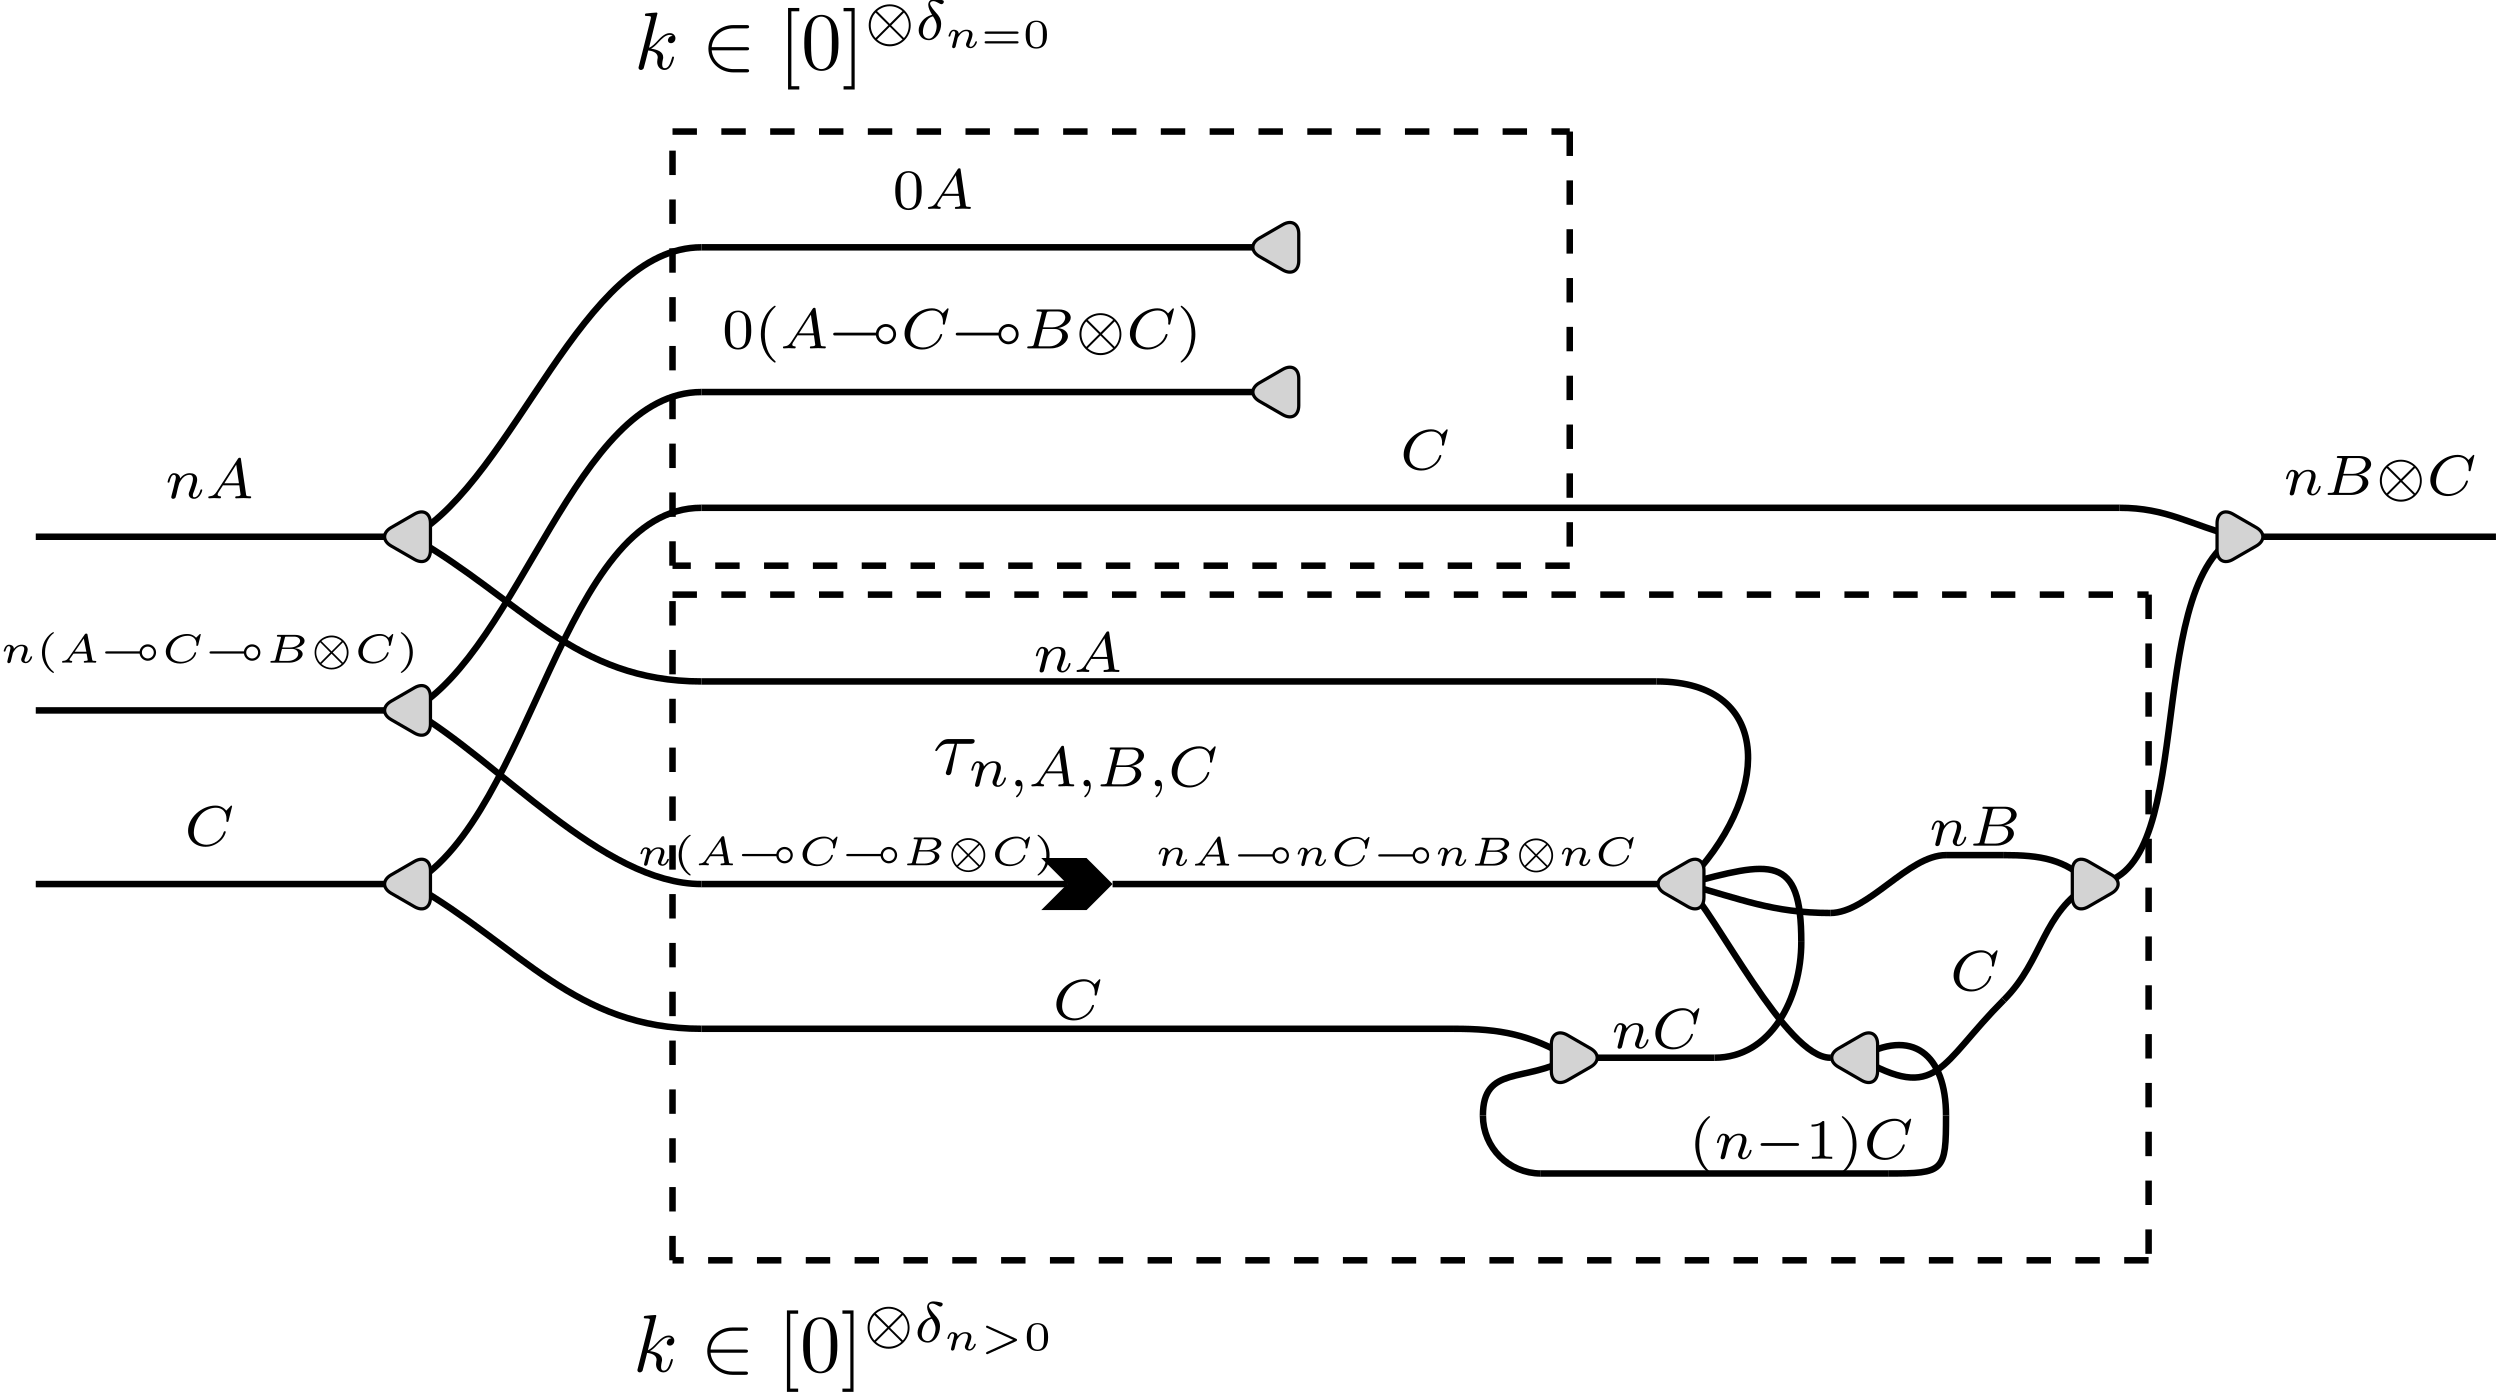 <?xml version="1.0" encoding="UTF-8"?>
<svg xmlns="http://www.w3.org/2000/svg" xmlns:xlink="http://www.w3.org/1999/xlink" width="306.062" height="170.398" viewBox="0 0 306.062 170.398">
<defs>
<g>
<g id="glyph-0-0">
</g>
<g id="glyph-0-1">
<path d="M 0.844 -0.438 C 0.828 -0.344 0.781 -0.172 0.781 -0.156 C 0.781 0 0.906 0.062 1.016 0.062 C 1.141 0.062 1.25 -0.016 1.297 -0.078 C 1.328 -0.141 1.375 -0.375 1.422 -0.516 C 1.453 -0.641 1.531 -0.969 1.562 -1.141 C 1.609 -1.297 1.656 -1.453 1.688 -1.609 C 1.766 -1.891 1.781 -1.953 1.984 -2.234 C 2.172 -2.516 2.5 -2.875 3.031 -2.875 C 3.422 -2.875 3.438 -2.516 3.438 -2.391 C 3.438 -1.969 3.141 -1.203 3.031 -0.906 C 2.953 -0.703 2.922 -0.641 2.922 -0.531 C 2.922 -0.156 3.219 0.062 3.578 0.062 C 4.281 0.062 4.578 -0.891 4.578 -1 C 4.578 -1.094 4.5 -1.094 4.469 -1.094 C 4.375 -1.094 4.375 -1.047 4.344 -0.969 C 4.188 -0.406 3.875 -0.125 3.609 -0.125 C 3.453 -0.125 3.422 -0.219 3.422 -0.375 C 3.422 -0.531 3.469 -0.625 3.594 -0.938 C 3.672 -1.156 3.953 -1.891 3.953 -2.281 C 3.953 -2.953 3.422 -3.078 3.047 -3.078 C 2.469 -3.078 2.078 -2.719 1.875 -2.438 C 1.828 -2.922 1.422 -3.078 1.125 -3.078 C 0.828 -3.078 0.672 -2.859 0.578 -2.703 C 0.422 -2.438 0.328 -2.047 0.328 -2 C 0.328 -1.922 0.422 -1.922 0.453 -1.922 C 0.547 -1.922 0.547 -1.938 0.594 -2.125 C 0.703 -2.531 0.844 -2.875 1.109 -2.875 C 1.297 -2.875 1.344 -2.719 1.344 -2.531 C 1.344 -2.406 1.281 -2.141 1.219 -1.953 C 1.172 -1.766 1.109 -1.484 1.078 -1.328 Z M 0.844 -0.438 "/>
</g>
<g id="glyph-0-2">
<path d="M 5.875 -4.812 C 5.875 -4.844 5.859 -4.906 5.781 -4.906 C 5.734 -4.906 5.719 -4.891 5.656 -4.812 L 5.156 -4.281 C 5.094 -4.359 4.703 -4.906 3.844 -4.906 C 2.141 -4.906 0.484 -3.406 0.484 -1.828 C 0.484 -0.688 1.375 0.141 2.625 0.141 C 3 0.141 3.672 0.062 4.391 -0.547 C 4.938 -1.016 5.094 -1.609 5.094 -1.672 C 5.094 -1.766 5.016 -1.766 4.969 -1.766 C 4.891 -1.766 4.875 -1.734 4.844 -1.656 C 4.562 -0.703 3.594 -0.109 2.75 -0.109 C 2 -0.109 1.188 -0.516 1.188 -1.609 C 1.188 -1.812 1.234 -2.906 2.031 -3.797 C 2.516 -4.328 3.25 -4.641 3.906 -4.641 C 4.719 -4.641 5.188 -4.062 5.188 -3.281 C 5.188 -3.094 5.172 -3.031 5.172 -3 C 5.172 -2.906 5.266 -2.906 5.297 -2.906 C 5.406 -2.906 5.406 -2.922 5.438 -3.062 Z M 5.875 -4.812 "/>
</g>
<g id="glyph-0-3">
<path d="M 1.438 -0.844 C 1.188 -0.453 0.969 -0.281 0.562 -0.25 C 0.484 -0.25 0.391 -0.25 0.391 -0.109 C 0.391 -0.031 0.453 0 0.5 0 C 0.672 0 0.906 -0.031 1.094 -0.031 C 1.312 -0.031 1.609 0 1.812 0 C 1.844 0 1.953 0 1.953 -0.156 C 1.953 -0.25 1.859 -0.25 1.828 -0.25 C 1.781 -0.266 1.531 -0.266 1.531 -0.453 C 1.531 -0.547 1.594 -0.656 1.625 -0.719 L 2.188 -1.594 L 4.188 -1.594 L 4.344 -0.438 C 4.328 -0.359 4.281 -0.25 3.875 -0.25 C 3.781 -0.25 3.688 -0.25 3.688 -0.094 C 3.688 -0.062 3.703 0 3.797 0 C 4 0 4.5 -0.031 4.703 -0.031 C 4.828 -0.031 4.984 -0.016 5.109 -0.016 C 5.234 -0.016 5.375 0 5.5 0 C 5.594 0 5.641 -0.062 5.641 -0.141 C 5.641 -0.25 5.562 -0.25 5.453 -0.25 C 5.047 -0.25 5.031 -0.312 5.016 -0.469 L 4.391 -4.781 C 4.375 -4.922 4.359 -4.969 4.234 -4.969 C 4.094 -4.969 4.062 -4.906 4 -4.812 Z M 2.359 -1.844 L 3.812 -4.125 L 4.141 -1.844 Z M 2.359 -1.844 "/>
</g>
<g id="glyph-0-4">
<path d="M 1.328 -0.547 C 1.266 -0.312 1.25 -0.25 0.703 -0.25 C 0.594 -0.25 0.5 -0.25 0.5 -0.109 C 0.5 0 0.578 0 0.703 0 L 3.406 0 C 4.578 0 5.484 -0.797 5.484 -1.484 C 5.484 -1.984 5.031 -2.406 4.281 -2.484 C 5.125 -2.641 5.828 -3.172 5.828 -3.766 C 5.828 -4.297 5.297 -4.766 4.391 -4.766 L 1.859 -4.766 C 1.719 -4.766 1.625 -4.766 1.625 -4.609 C 1.625 -4.516 1.719 -4.516 1.859 -4.516 C 1.859 -4.516 2 -4.516 2.125 -4.5 C 2.266 -4.484 2.281 -4.469 2.281 -4.391 C 2.281 -4.391 2.281 -4.344 2.25 -4.25 Z M 2.438 -2.578 L 2.859 -4.266 C 2.922 -4.484 2.922 -4.516 3.219 -4.516 L 4.281 -4.516 C 4.984 -4.516 5.156 -4.047 5.156 -3.781 C 5.156 -3.219 4.516 -2.578 3.578 -2.578 Z M 2.109 -0.25 C 1.891 -0.25 1.875 -0.266 1.875 -0.328 C 1.875 -0.328 1.875 -0.359 1.906 -0.469 L 2.391 -2.375 L 3.875 -2.375 C 4.516 -2.375 4.781 -1.938 4.781 -1.547 C 4.781 -0.844 4.062 -0.25 3.219 -0.25 Z M 2.109 -0.25 "/>
</g>
<g id="glyph-0-5">
<path d="M 1.469 -0.109 C 1.469 0.266 1.406 0.719 0.922 1.156 C 0.906 1.188 0.875 1.219 0.875 1.25 C 0.875 1.297 0.938 1.344 0.969 1.344 C 1.078 1.344 1.672 0.781 1.672 -0.047 C 1.672 -0.469 1.5 -0.797 1.172 -0.797 C 0.953 -0.797 0.781 -0.625 0.781 -0.406 C 0.781 -0.188 0.938 0 1.188 0 C 1.359 0 1.469 -0.109 1.469 -0.109 Z M 1.469 -0.109 "/>
</g>
<g id="glyph-0-6">
<path d="M 2.062 -3.031 C 1.016 -2.766 0.422 -1.875 0.422 -1.141 C 0.422 -0.391 0.984 0.078 1.672 0.078 C 2.516 0.078 3.172 -0.906 3.172 -1.922 C 3.172 -2.594 2.812 -3 2.594 -3.234 C 2.344 -3.531 1.812 -4.094 1.812 -4.422 C 1.812 -4.516 1.922 -4.703 2.203 -4.703 C 2.438 -4.703 2.641 -4.594 2.781 -4.516 C 2.844 -4.484 3.094 -4.328 3.203 -4.328 C 3.375 -4.328 3.5 -4.484 3.5 -4.625 C 3.5 -4.797 3.406 -4.812 3.031 -4.891 C 2.953 -4.906 2.625 -4.969 2.406 -4.969 C 1.875 -4.969 1.594 -4.672 1.594 -4.25 C 1.594 -3.875 1.812 -3.453 2.062 -3.031 Z M 2.172 -2.844 C 2.375 -2.531 2.625 -2.125 2.625 -1.625 C 2.625 -1.047 2.281 -0.109 1.688 -0.109 C 1.312 -0.109 0.938 -0.359 0.938 -0.938 C 0.938 -1.406 1.203 -2.609 2.172 -2.844 Z M 2.172 -2.844 "/>
</g>
<g id="glyph-1-0">
</g>
<g id="glyph-1-1">
<path d="M 2.469 -5.219 C 1.156 -4.297 0.797 -2.812 0.797 -1.75 C 0.797 -0.766 1.094 0.766 2.469 1.734 C 2.531 1.734 2.609 1.734 2.609 1.656 C 2.609 1.609 2.594 1.594 2.547 1.547 C 1.609 0.703 1.281 -0.469 1.281 -1.734 C 1.281 -3.625 2 -4.547 2.562 -5.062 C 2.594 -5.094 2.609 -5.109 2.609 -5.141 C 2.609 -5.219 2.531 -5.219 2.469 -5.219 Z M 2.469 -5.219 "/>
</g>
<g id="glyph-1-2">
<path d="M 2.328 -4.438 C 2.328 -4.625 2.328 -4.625 2.125 -4.625 C 1.672 -4.188 1.047 -4.188 0.766 -4.188 L 0.766 -3.938 C 0.922 -3.938 1.391 -3.938 1.766 -4.125 L 1.766 -0.578 C 1.766 -0.344 1.766 -0.25 1.078 -0.25 L 0.812 -0.25 L 0.812 0 C 0.938 0 1.797 -0.031 2.047 -0.031 C 2.266 -0.031 3.141 0 3.297 0 L 3.297 -0.25 L 3.031 -0.25 C 2.328 -0.25 2.328 -0.344 2.328 -0.578 Z M 2.328 -4.438 "/>
</g>
<g id="glyph-1-3">
<path d="M 0.625 -5.219 C 0.578 -5.219 0.5 -5.219 0.5 -5.141 C 0.5 -5.109 0.516 -5.094 0.562 -5.031 C 1.156 -4.484 1.828 -3.547 1.828 -1.75 C 1.828 -0.297 1.375 0.812 0.625 1.484 C 0.5 1.609 0.5 1.609 0.5 1.656 C 0.5 1.688 0.516 1.734 0.578 1.734 C 0.672 1.734 1.328 1.281 1.797 0.406 C 2.094 -0.172 2.297 -0.922 2.297 -1.734 C 2.297 -2.719 2 -4.25 0.625 -5.219 Z M 0.625 -5.219 "/>
</g>
<g id="glyph-1-4">
<path d="M 3.594 -2.219 C 3.594 -2.984 3.5 -3.547 3.188 -4.031 C 2.969 -4.344 2.531 -4.625 1.984 -4.625 C 0.359 -4.625 0.359 -2.719 0.359 -2.219 C 0.359 -1.719 0.359 0.141 1.984 0.141 C 3.594 0.141 3.594 -1.719 3.594 -2.219 Z M 1.984 -0.062 C 1.656 -0.062 1.234 -0.25 1.094 -0.812 C 1 -1.219 1 -1.797 1 -2.312 C 1 -2.828 1 -3.359 1.094 -3.734 C 1.25 -4.281 1.688 -4.438 1.984 -4.438 C 2.359 -4.438 2.719 -4.203 2.844 -3.797 C 2.953 -3.422 2.969 -2.922 2.969 -2.312 C 2.969 -1.797 2.969 -1.281 2.875 -0.844 C 2.734 -0.203 2.266 -0.062 1.984 -0.062 Z M 1.984 -0.062 "/>
</g>
<g id="glyph-2-0">
</g>
<g id="glyph-2-1">
<path d="M 5.188 -1.578 C 5.297 -1.578 5.469 -1.578 5.469 -1.734 C 5.469 -1.922 5.297 -1.922 5.188 -1.922 L 1.031 -1.922 C 0.922 -1.922 0.75 -1.922 0.75 -1.75 C 0.75 -1.578 0.906 -1.578 1.031 -1.578 Z M 5.188 -1.578 "/>
</g>
<g id="glyph-2-2">
<path d="M 5.672 -1.734 C 5.672 -3.172 4.516 -4.312 3.109 -4.312 C 1.688 -4.312 0.531 -3.156 0.531 -1.75 C 0.531 -0.328 1.703 0.828 3.109 0.828 C 4.531 0.828 5.672 -0.344 5.672 -1.734 Z M 1.547 -3.484 C 1.828 -3.734 2.375 -4.078 3.109 -4.078 C 3.844 -4.078 4.391 -3.734 4.672 -3.484 L 3.109 -1.922 Z M 1.375 -0.188 C 1 -0.578 0.781 -1.172 0.781 -1.734 C 0.781 -2.359 1.016 -2.922 1.375 -3.297 L 2.938 -1.75 Z M 4.844 -3.297 C 5.219 -2.906 5.438 -2.328 5.438 -1.75 C 5.438 -1.141 5.203 -0.562 4.844 -0.188 L 3.281 -1.734 Z M 4.672 -0.016 C 4.391 0.25 3.844 0.578 3.109 0.578 C 2.375 0.578 1.828 0.25 1.547 -0.016 L 3.109 -1.578 Z M 4.672 -0.016 "/>
</g>
<g id="glyph-3-0">
</g>
<g id="glyph-3-1">
<path d="M 2.938 -3.719 L 4.609 -3.719 C 4.734 -3.719 5.094 -3.719 5.094 -4.062 C 5.094 -4.297 4.891 -4.297 4.688 -4.297 L 1.906 -4.297 C 1.703 -4.297 1.312 -4.297 0.875 -3.828 C 0.547 -3.469 0.266 -2.984 0.266 -2.938 C 0.266 -2.922 0.266 -2.828 0.391 -2.828 C 0.469 -2.828 0.484 -2.875 0.547 -2.953 C 1.031 -3.719 1.609 -3.719 1.812 -3.719 L 2.641 -3.719 L 1.672 -0.516 C 1.625 -0.406 1.562 -0.188 1.562 -0.156 C 1.562 -0.047 1.641 0.125 1.859 0.125 C 2.188 0.125 2.234 -0.156 2.266 -0.312 Z M 2.938 -3.719 "/>
</g>
<g id="glyph-3-2">
<path d="M 2.859 -6.812 C 2.859 -6.812 2.859 -6.922 2.734 -6.922 C 2.5 -6.922 1.781 -6.844 1.516 -6.812 C 1.438 -6.812 1.328 -6.797 1.328 -6.625 C 1.328 -6.5 1.422 -6.5 1.562 -6.5 C 2.047 -6.5 2.062 -6.438 2.062 -6.328 L 2.031 -6.125 L 0.594 -0.391 C 0.547 -0.25 0.547 -0.234 0.547 -0.172 C 0.547 0.062 0.75 0.109 0.844 0.109 C 0.969 0.109 1.109 0.016 1.172 -0.094 C 1.219 -0.188 1.672 -2.031 1.734 -2.281 C 2.078 -2.25 2.891 -2.094 2.891 -1.438 C 2.891 -1.359 2.891 -1.328 2.859 -1.219 C 2.844 -1.109 2.828 -0.984 2.828 -0.875 C 2.828 -0.297 3.219 0.109 3.734 0.109 C 4.031 0.109 4.312 -0.047 4.531 -0.422 C 4.781 -0.859 4.891 -1.406 4.891 -1.422 C 4.891 -1.531 4.797 -1.531 4.766 -1.531 C 4.672 -1.531 4.656 -1.484 4.625 -1.344 C 4.422 -0.625 4.203 -0.109 3.766 -0.109 C 3.562 -0.109 3.438 -0.219 3.438 -0.578 C 3.438 -0.75 3.484 -0.984 3.516 -1.141 C 3.562 -1.312 3.562 -1.344 3.562 -1.453 C 3.562 -2.094 2.938 -2.375 2.078 -2.5 C 2.391 -2.672 2.719 -2.984 2.938 -3.234 C 3.422 -3.766 3.875 -4.188 4.359 -4.188 C 4.422 -4.188 4.438 -4.188 4.453 -4.172 C 4.578 -4.156 4.578 -4.156 4.672 -4.094 C 4.688 -4.094 4.688 -4.078 4.703 -4.062 C 4.234 -4.031 4.141 -3.641 4.141 -3.516 C 4.141 -3.359 4.25 -3.172 4.516 -3.172 C 4.781 -3.172 5.062 -3.391 5.062 -3.781 C 5.062 -4.078 4.828 -4.406 4.391 -4.406 C 4.109 -4.406 3.656 -4.328 2.938 -3.531 C 2.594 -3.156 2.203 -2.75 1.828 -2.609 Z M 2.859 -6.812 "/>
</g>
<g id="glyph-4-0">
</g>
<g id="glyph-4-1">
<path d="M 0.969 -0.484 C 0.938 -0.359 0.891 -0.141 0.891 -0.125 C 0.891 -0.016 0.984 0.062 1.078 0.062 C 1.141 0.062 1.25 0.016 1.312 -0.109 C 1.312 -0.141 1.375 -0.375 1.406 -0.5 C 1.578 -1.172 1.578 -1.188 1.578 -1.203 C 1.656 -1.328 2.016 -2.031 2.609 -2.031 C 2.859 -2.031 2.969 -1.906 2.969 -1.672 C 2.969 -1.391 2.75 -0.875 2.641 -0.594 C 2.609 -0.531 2.594 -0.469 2.594 -0.391 C 2.594 -0.125 2.844 0.062 3.141 0.062 C 3.672 0.062 3.938 -0.594 3.938 -0.719 C 3.938 -0.781 3.859 -0.781 3.844 -0.781 C 3.75 -0.781 3.75 -0.766 3.719 -0.672 C 3.625 -0.375 3.391 -0.109 3.156 -0.109 C 3.047 -0.109 3 -0.188 3 -0.297 C 3 -0.406 3.031 -0.453 3.078 -0.562 C 3.156 -0.766 3.391 -1.328 3.391 -1.609 C 3.391 -1.984 3.125 -2.203 2.641 -2.203 C 2.188 -2.203 1.875 -1.922 1.703 -1.703 C 1.688 -2.125 1.281 -2.203 1.094 -2.203 C 0.594 -2.203 0.453 -1.438 0.453 -1.438 C 0.453 -1.359 0.531 -1.359 0.562 -1.359 C 0.641 -1.359 0.656 -1.391 0.672 -1.453 C 0.75 -1.75 0.859 -2.031 1.078 -2.031 C 1.234 -2.031 1.281 -1.875 1.281 -1.766 C 1.281 -1.703 1.219 -1.516 1.203 -1.375 C 1.156 -1.25 1.109 -1.047 1.094 -0.938 Z M 0.969 -0.484 "/>
</g>
<g id="glyph-4-2">
<path d="M 3.625 -3.438 C 3.609 -3.531 3.578 -3.562 3.469 -3.562 C 3.359 -3.562 3.328 -3.531 3.281 -3.453 L 1.328 -0.625 C 1.109 -0.312 0.938 -0.234 0.609 -0.219 C 0.516 -0.219 0.516 -0.094 0.516 -0.078 C 0.516 -0.016 0.578 0 0.594 0 C 0.672 0 0.75 -0.016 0.828 -0.016 C 0.906 -0.016 0.984 -0.016 1.078 -0.016 C 1.172 -0.016 1.266 -0.016 1.344 -0.016 C 1.438 -0.016 1.547 0 1.641 0 C 1.672 0 1.75 0 1.75 -0.141 C 1.75 -0.219 1.688 -0.219 1.656 -0.219 C 1.625 -0.219 1.422 -0.234 1.422 -0.359 C 1.422 -0.406 1.484 -0.5 1.516 -0.547 L 1.891 -1.078 C 1.906 -1.109 1.906 -1.109 2.016 -1.109 L 3.516 -1.109 C 3.531 -1.062 3.531 -1.031 3.547 -0.969 C 3.562 -0.875 3.656 -0.391 3.656 -0.328 C 3.656 -0.219 3.344 -0.219 3.328 -0.219 C 3.25 -0.219 3.172 -0.219 3.172 -0.078 C 3.172 -0.031 3.203 0 3.266 0 C 3.359 0 3.484 -0.016 3.594 -0.016 C 3.719 -0.016 3.828 -0.016 3.953 -0.016 C 4.047 -0.016 4.156 -0.016 4.266 -0.016 C 4.359 -0.016 4.484 0 4.578 0 C 4.672 0 4.703 -0.062 4.703 -0.141 C 4.703 -0.219 4.625 -0.219 4.547 -0.219 C 4.219 -0.219 4.219 -0.266 4.203 -0.375 Z M 3.172 -2.953 L 3.484 -1.344 L 2.062 -1.344 Z M 3.172 -2.953 "/>
</g>
<g id="glyph-4-3">
<path d="M 4.859 -3.438 C 4.859 -3.453 4.859 -3.516 4.781 -3.516 C 4.75 -3.516 4.75 -3.516 4.688 -3.453 L 4.344 -3.109 C 4.328 -3.094 4.297 -3.062 4.281 -3.062 C 4.281 -3.062 4.266 -3.078 4.266 -3.078 C 4.156 -3.188 3.859 -3.516 3.203 -3.516 C 1.828 -3.516 0.578 -2.438 0.578 -1.344 C 0.578 -0.531 1.266 0.109 2.344 0.109 C 2.844 0.109 3.281 -0.062 3.594 -0.25 C 4.234 -0.672 4.297 -1.203 4.297 -1.203 C 4.297 -1.281 4.234 -1.281 4.203 -1.281 C 4.141 -1.281 4.109 -1.266 4.094 -1.219 C 3.859 -0.422 3.031 -0.109 2.469 -0.109 C 1.875 -0.109 1.125 -0.359 1.125 -1.234 C 1.125 -1.797 1.422 -2.375 1.734 -2.672 C 2.312 -3.219 2.969 -3.297 3.281 -3.297 C 3.922 -3.297 4.328 -2.875 4.328 -2.297 C 4.328 -2.188 4.312 -2.172 4.312 -2.141 C 4.312 -2.062 4.375 -2.062 4.422 -2.062 C 4.516 -2.062 4.516 -2.078 4.547 -2.172 Z M 4.859 -3.438 "/>
</g>
<g id="glyph-4-4">
<path d="M 1.234 -0.406 C 1.203 -0.266 1.188 -0.219 0.812 -0.219 C 0.688 -0.219 0.609 -0.219 0.609 -0.078 C 0.609 0 0.688 0 0.766 0 L 2.938 0 C 3.828 0 4.562 -0.562 4.562 -1.062 C 4.562 -1.359 4.266 -1.703 3.594 -1.781 C 4.094 -1.844 4.797 -2.172 4.797 -2.672 C 4.797 -3.094 4.297 -3.406 3.625 -3.406 L 1.578 -3.406 C 1.484 -3.406 1.406 -3.406 1.406 -3.266 C 1.406 -3.188 1.469 -3.188 1.578 -3.188 C 1.641 -3.188 1.797 -3.188 1.906 -3.156 C 1.906 -3.094 1.906 -3.078 1.891 -3.031 Z M 2.078 -1.859 L 2.375 -3.016 C 2.406 -3.172 2.406 -3.188 2.609 -3.188 L 3.531 -3.188 C 4.016 -3.188 4.25 -2.922 4.25 -2.656 C 4.25 -2.266 3.719 -1.859 3.016 -1.859 Z M 1.844 -0.219 C 1.797 -0.219 1.734 -0.219 1.688 -0.234 C 1.688 -0.281 1.688 -0.281 1.688 -0.328 L 2.031 -1.688 L 3.25 -1.688 C 3.766 -1.688 4.016 -1.391 4.016 -1.078 C 4.016 -0.594 3.422 -0.219 2.797 -0.219 Z M 1.844 -0.219 "/>
</g>
<g id="glyph-4-5">
<path d="M 4.484 -1.094 C 4.547 -1.125 4.594 -1.172 4.594 -1.25 C 4.594 -1.328 4.547 -1.359 4.484 -1.391 L 1.047 -2.953 C 0.969 -3 0.953 -3 0.938 -3 C 0.859 -3 0.797 -2.938 0.797 -2.859 C 0.797 -2.781 0.844 -2.734 0.906 -2.719 L 4.125 -1.25 L 0.906 0.219 C 0.844 0.25 0.797 0.297 0.797 0.359 C 0.797 0.438 0.859 0.5 0.938 0.5 C 0.969 0.5 0.984 0.5 1.031 0.469 Z M 4.484 -1.094 "/>
</g>
<g id="glyph-5-0">
</g>
<g id="glyph-5-1">
<path d="M 2.203 -3.625 C 2.203 -3.625 2.219 -3.641 2.219 -3.672 C 2.219 -3.688 2.203 -3.734 2.125 -3.734 C 2.031 -3.734 0.75 -2.938 0.75 -1.25 C 0.75 0.438 2.031 1.25 2.125 1.25 C 2.203 1.25 2.219 1.203 2.219 1.172 C 2.219 1.141 2.188 1.125 2.172 1.109 C 1.297 0.406 1.125 -0.609 1.125 -1.25 C 1.125 -2.469 1.688 -3.266 2.203 -3.625 Z M 2.203 -3.625 "/>
</g>
<g id="glyph-5-2">
<path d="M 1.953 -1.25 C 1.953 -2.938 0.672 -3.734 0.562 -3.734 C 0.484 -3.734 0.484 -3.672 0.484 -3.672 C 0.484 -3.656 0.484 -3.641 0.516 -3.609 C 1.266 -3.016 1.562 -2.141 1.562 -1.25 C 1.562 -0.797 1.484 -0.328 1.312 0.078 C 1.078 0.641 0.75 0.922 0.516 1.125 C 0.5 1.125 0.484 1.156 0.484 1.172 C 0.484 1.188 0.484 1.25 0.562 1.25 C 0.672 1.25 1.953 0.453 1.953 -1.25 Z M 1.953 -1.25 "/>
</g>
<g id="glyph-5-3">
<path d="M 3 -1.594 C 3 -1.953 3 -3.312 1.688 -3.312 C 0.391 -3.312 0.391 -1.953 0.391 -1.594 C 0.391 -1.234 0.391 0.109 1.688 0.109 C 3 0.109 3 -1.234 3 -1.594 Z M 1.688 -0.062 C 1.516 -0.062 1.094 -0.125 0.969 -0.625 C 0.891 -0.891 0.891 -1.25 0.891 -1.656 C 0.891 -2.031 0.891 -2.375 0.969 -2.656 C 1.094 -3.078 1.484 -3.156 1.688 -3.156 C 2.062 -3.156 2.328 -2.969 2.422 -2.609 C 2.5 -2.359 2.5 -1.953 2.5 -1.656 C 2.5 -1.312 2.5 -0.906 2.422 -0.609 C 2.297 -0.125 1.891 -0.062 1.688 -0.062 Z M 1.688 -0.062 "/>
</g>
<g id="glyph-5-4">
<path d="M 4.438 -1.703 C 4.516 -1.703 4.641 -1.703 4.641 -1.844 C 4.641 -1.984 4.484 -1.984 4.422 -1.984 L 0.703 -1.984 C 0.625 -1.984 0.484 -1.984 0.484 -1.844 C 0.484 -1.703 0.609 -1.703 0.672 -1.703 Z M 4.422 -0.516 C 4.484 -0.516 4.641 -0.516 4.641 -0.656 C 4.641 -0.797 4.516 -0.797 4.438 -0.797 L 0.672 -0.797 C 0.609 -0.797 0.484 -0.797 0.484 -0.656 C 0.484 -0.516 0.625 -0.516 0.703 -0.516 Z M 4.422 -0.516 "/>
</g>
<g id="glyph-6-0">
</g>
<g id="glyph-6-1">
<path d="M 4.844 -1.109 C 4.922 -0.594 5.359 -0.234 5.844 -0.234 C 6.406 -0.234 6.859 -0.688 6.859 -1.25 C 6.859 -1.797 6.406 -2.25 5.844 -2.25 C 5.359 -2.25 4.922 -1.891 4.844 -1.391 L 0.844 -1.391 C 0.766 -1.391 0.625 -1.391 0.625 -1.25 C 0.625 -1.109 0.766 -1.109 0.844 -1.109 Z M 5.844 -0.516 C 5.453 -0.516 5.125 -0.844 5.125 -1.25 C 5.125 -1.656 5.453 -1.969 5.844 -1.969 C 6.25 -1.969 6.578 -1.656 6.578 -1.25 C 6.578 -0.844 6.25 -0.516 5.844 -0.516 Z M 5.844 -0.516 "/>
</g>
<g id="glyph-7-0">
</g>
<g id="glyph-7-1">
<path d="M 4.781 -1.25 C 4.781 -2.406 3.828 -3.328 2.703 -3.328 C 1.562 -3.328 0.625 -2.391 0.625 -1.25 C 0.625 -0.094 1.562 0.828 2.703 0.828 C 3.844 0.828 4.781 -0.094 4.781 -1.25 Z M 1.453 -2.641 C 1.828 -2.969 2.297 -3.109 2.703 -3.109 C 3.062 -3.109 3.5 -3.016 3.938 -2.641 L 2.703 -1.391 Z M 1.312 0 C 1.062 -0.266 0.828 -0.703 0.828 -1.25 C 0.828 -1.797 1.078 -2.234 1.312 -2.5 L 2.547 -1.25 Z M 4.094 -2.5 C 4.328 -2.219 4.562 -1.797 4.562 -1.25 C 4.562 -0.688 4.328 -0.266 4.094 0 L 2.844 -1.25 Z M 3.938 0.141 C 3.562 0.484 3.109 0.625 2.703 0.625 C 2.328 0.625 1.891 0.516 1.453 0.156 L 2.703 -1.094 Z M 3.938 0.141 "/>
</g>
<g id="glyph-8-0">
</g>
<g id="glyph-8-1">
<path d="M 5.781 -1.578 C 5.875 -0.906 6.438 -0.5 7 -0.5 C 7.688 -0.5 8.25 -1.062 8.25 -1.734 C 8.25 -2.453 7.672 -2.984 7 -2.984 C 6.438 -2.984 5.875 -2.578 5.781 -1.922 L 0.812 -1.922 C 0.703 -1.922 0.547 -1.922 0.547 -1.75 C 0.547 -1.578 0.703 -1.578 0.812 -1.578 Z M 7 -0.844 C 6.5 -0.844 6.109 -1.266 6.109 -1.734 C 6.109 -2.25 6.516 -2.641 7 -2.641 C 7.516 -2.641 7.906 -2.234 7.906 -1.75 C 7.906 -1.234 7.5 -0.844 7 -0.844 Z M 7 -0.844 "/>
</g>
<g id="glyph-9-0">
</g>
<g id="glyph-9-1">
<path d="M 5.469 -2.297 C 5.625 -2.297 5.812 -2.297 5.812 -2.5 C 5.812 -2.688 5.625 -2.688 5.469 -2.688 L 1.234 -2.688 C 1.359 -4.031 2.5 -4.984 3.906 -4.984 L 5.469 -4.984 C 5.625 -4.984 5.812 -4.984 5.812 -5.188 C 5.812 -5.391 5.625 -5.391 5.469 -5.391 L 3.891 -5.391 C 2.188 -5.391 0.828 -4.094 0.828 -2.5 C 0.828 -0.891 2.188 0.406 3.891 0.406 L 5.469 0.406 C 5.625 0.406 5.812 0.406 5.812 0.203 C 5.812 0 5.625 0 5.469 0 L 3.906 0 C 2.5 0 1.359 -0.953 1.234 -2.297 Z M 5.469 -2.297 "/>
</g>
<g id="glyph-10-0">
</g>
<g id="glyph-10-1">
<path d="M 2.547 2.5 L 2.547 2.094 L 1.578 2.094 L 1.578 -7.078 L 2.547 -7.078 L 2.547 -7.484 L 1.172 -7.484 L 1.172 2.5 Z M 2.547 2.5 "/>
</g>
<g id="glyph-10-2">
<path d="M 4.578 -3.188 C 4.578 -3.984 4.531 -4.781 4.188 -5.516 C 3.734 -6.484 2.906 -6.641 2.5 -6.641 C 1.891 -6.641 1.172 -6.375 0.75 -5.453 C 0.438 -4.766 0.391 -3.984 0.391 -3.188 C 0.391 -2.438 0.422 -1.547 0.844 -0.781 C 1.266 0.016 2 0.219 2.484 0.219 C 3.016 0.219 3.781 0.016 4.219 -0.938 C 4.531 -1.625 4.578 -2.406 4.578 -3.188 Z M 2.484 0 C 2.094 0 1.5 -0.25 1.328 -1.203 C 1.219 -1.797 1.219 -2.719 1.219 -3.312 C 1.219 -3.953 1.219 -4.609 1.297 -5.141 C 1.484 -6.328 2.234 -6.422 2.484 -6.422 C 2.812 -6.422 3.469 -6.234 3.656 -5.25 C 3.766 -4.688 3.766 -3.938 3.766 -3.312 C 3.766 -2.562 3.766 -1.891 3.656 -1.25 C 3.5 -0.297 2.938 0 2.484 0 Z M 2.484 0 "/>
</g>
<g id="glyph-10-3">
<path d="M 1.578 -7.484 L 0.219 -7.484 L 0.219 -7.078 L 1.188 -7.078 L 1.188 2.094 L 0.219 2.094 L 0.219 2.5 L 1.578 2.5 Z M 1.578 -7.484 "/>
</g>
</g>
<clipPath id="clip-0">
<path clip-rule="nonzero" d="M 96 160 L 105 160 L 105 170.398 L 96 170.398 Z M 96 160 "/>
</clipPath>
</defs>
<path fill="none" stroke-width="0.797" stroke-linecap="butt" stroke-linejoin="miter" stroke="rgb(0%, 0%, 0%)" stroke-opacity="1" stroke-miterlimit="10" d="M -24.804 -49.607 C -24.804 -43.353 -19.589 -45.646 -14.175 -42.521 " transform="matrix(1, 0, 0, -1, 206.351, 86.971)"/>
<path fill="none" stroke-width="0.797" stroke-linecap="butt" stroke-linejoin="miter" stroke="rgb(0%, 0%, 0%)" stroke-opacity="1" stroke-miterlimit="10" d="M 21.258 -42.521 C 27.758 -38.767 31.891 -42.103 31.891 -49.607 " transform="matrix(1, 0, 0, -1, 206.351, 86.971)"/>
<path fill="none" stroke-width="0.797" stroke-linecap="butt" stroke-linejoin="miter" stroke="rgb(0%, 0%, 0%)" stroke-opacity="1" stroke-miterlimit="10" d="M 21.258 -42.521 C 30.95 -48.115 31.063 -43.345 38.977 -35.435 " transform="matrix(1, 0, 0, -1, 206.351, 86.971)"/>
<path fill="none" stroke-width="0.797" stroke-linecap="butt" stroke-linejoin="miter" stroke="rgb(0%, 0%, 0%)" stroke-opacity="1" stroke-miterlimit="10" d="M 31.891 -49.607 C 31.891 -56.474 31.669 -56.693 24.805 -56.693 " transform="matrix(1, 0, 0, -1, 206.351, 86.971)"/>
<path fill="none" stroke-width="0.797" stroke-linecap="butt" stroke-linejoin="miter" stroke="rgb(0%, 0%, 0%)" stroke-opacity="1" stroke-miterlimit="10" d="M -24.804 -49.607 C -24.804 -53.529 -21.64 -56.693 -17.718 -56.693 " transform="matrix(1, 0, 0, -1, 206.351, 86.971)"/>
<path fill="none" stroke-width="0.797" stroke-linecap="butt" stroke-linejoin="miter" stroke="rgb(0%, 0%, 0%)" stroke-opacity="1" stroke-miterlimit="10" d="M -17.718 -56.693 L 24.805 -56.693 " transform="matrix(1, 0, 0, -1, 206.351, 86.971)"/>
<path fill="none" stroke-width="0.797" stroke-linecap="butt" stroke-linejoin="miter" stroke="rgb(0%, 0%, 0%)" stroke-opacity="1" stroke-miterlimit="10" d="M -14.175 -42.521 L 3.544 -42.521 " transform="matrix(1, 0, 0, -1, 206.351, 86.971)"/>
<path fill="none" stroke-width="0.797" stroke-linecap="butt" stroke-linejoin="miter" stroke="rgb(0%, 0%, 0%)" stroke-opacity="1" stroke-miterlimit="10" d="M -120.472 -21.259 L -75.687 -21.259 " transform="matrix(1, 0, 0, -1, 206.351, 86.971)"/>
<path fill="none" stroke-width="0.797" stroke-linecap="butt" stroke-linejoin="miter" stroke="rgb(0%, 0%, 0%)" stroke-opacity="1" stroke-miterlimit="10" d="M -70.144 -21.259 L 0.001 -21.259 " transform="matrix(1, 0, 0, -1, 206.351, 86.971)"/>
<path fill="none" stroke-width="0.797" stroke-linecap="butt" stroke-linejoin="miter" stroke="rgb(0%, 0%, 0%)" stroke-opacity="1" stroke-miterlimit="10" d="M -120.472 -38.978 L -28.347 -38.978 " transform="matrix(1, 0, 0, -1, 206.351, 86.971)"/>
<path fill="none" stroke-width="0.797" stroke-linecap="butt" stroke-linejoin="miter" stroke="rgb(0%, 0%, 0%)" stroke-opacity="1" stroke-miterlimit="10" d="M -28.347 -38.978 C -22.644 -38.978 -19.113 -39.67 -14.175 -42.521 " transform="matrix(1, 0, 0, -1, 206.351, 86.971)"/>
<path fill="none" stroke-width="0.797" stroke-linecap="butt" stroke-linejoin="miter" stroke="rgb(0%, 0%, 0%)" stroke-opacity="1" stroke-miterlimit="10" d="M 0.001 -21.259 C 10.485 -18.451 14.172 -17.49 14.172 -28.345 " transform="matrix(1, 0, 0, -1, 206.351, 86.971)"/>
<path fill="none" stroke-width="0.797" stroke-linecap="butt" stroke-linejoin="miter" stroke="rgb(0%, 0%, 0%)" stroke-opacity="1" stroke-miterlimit="10" d="M 3.544 -42.521 C 10.473 -42.521 14.172 -35.275 14.172 -28.345 " transform="matrix(1, 0, 0, -1, 206.351, 86.971)"/>
<path fill="none" stroke-width="0.797" stroke-linecap="butt" stroke-linejoin="miter" stroke="rgb(0%, 0%, 0%)" stroke-opacity="1" stroke-miterlimit="10" d="M 0.001 -21.259 C 3.825 -25.084 12.309 -42.521 17.715 -42.521 " transform="matrix(1, 0, 0, -1, 206.351, 86.971)"/>
<path fill="none" stroke-width="0.797" stroke-linecap="butt" stroke-linejoin="miter" stroke="rgb(0%, 0%, 0%)" stroke-opacity="1" stroke-miterlimit="10" d="M 17.715 -42.521 L 21.258 -42.521 " transform="matrix(1, 0, 0, -1, 206.351, 86.971)"/>
<path fill="none" stroke-width="0.797" stroke-linecap="butt" stroke-linejoin="miter" stroke="rgb(0%, 0%, 0%)" stroke-opacity="1" stroke-miterlimit="10" d="M 0.001 -21.259 C 6.805 -23.084 10.672 -24.802 17.715 -24.802 " transform="matrix(1, 0, 0, -1, 206.351, 86.971)"/>
<path fill="none" stroke-width="0.797" stroke-linecap="butt" stroke-linejoin="miter" stroke="rgb(0%, 0%, 0%)" stroke-opacity="1" stroke-miterlimit="10" d="M 17.715 -24.802 C 22.368 -24.802 27.239 -17.716 31.891 -17.716 " transform="matrix(1, 0, 0, -1, 206.351, 86.971)"/>
<path fill="none" stroke-width="0.797" stroke-linecap="butt" stroke-linejoin="miter" stroke="rgb(0%, 0%, 0%)" stroke-opacity="1" stroke-miterlimit="10" d="M 31.891 -17.716 L 38.977 -17.716 " transform="matrix(1, 0, 0, -1, 206.351, 86.971)"/>
<path fill="none" stroke-width="0.797" stroke-linecap="butt" stroke-linejoin="miter" stroke="rgb(0%, 0%, 0%)" stroke-opacity="1" stroke-miterlimit="10" d="M 0.001 -21.259 C 10.379 -10.881 11.137 3.545 -3.542 3.545 " transform="matrix(1, 0, 0, -1, 206.351, 86.971)"/>
<path fill="none" stroke-width="0.797" stroke-linecap="butt" stroke-linejoin="miter" stroke="rgb(0%, 0%, 0%)" stroke-opacity="1" stroke-miterlimit="10" d="M -120.472 3.545 L -3.542 3.545 " transform="matrix(1, 0, 0, -1, 206.351, 86.971)"/>
<path fill="none" stroke-width="0.797" stroke-linecap="butt" stroke-linejoin="miter" stroke="rgb(0%, 0%, 0%)" stroke-opacity="1" stroke-miterlimit="10" d="M -120.472 56.694 L -49.609 56.694 " transform="matrix(1, 0, 0, -1, 206.351, 86.971)"/>
<path fill="none" stroke-width="0.797" stroke-linecap="butt" stroke-linejoin="miter" stroke="rgb(0%, 0%, 0%)" stroke-opacity="1" stroke-miterlimit="10" d="M -120.472 38.975 L -49.609 38.975 " transform="matrix(1, 0, 0, -1, 206.351, 86.971)"/>
<path fill="none" stroke-width="0.797" stroke-linecap="butt" stroke-linejoin="miter" stroke="rgb(0%, 0%, 0%)" stroke-opacity="1" stroke-miterlimit="10" d="M -201.972 -0.002 L -155.906 -0.002 " transform="matrix(1, 0, 0, -1, 206.351, 86.971)"/>
<path fill="none" stroke-width="0.797" stroke-linecap="butt" stroke-linejoin="miter" stroke="rgb(0%, 0%, 0%)" stroke-opacity="1" stroke-miterlimit="10" d="M -201.972 21.26 L -155.906 21.26 " transform="matrix(1, 0, 0, -1, 206.351, 86.971)"/>
<path fill="none" stroke-width="0.797" stroke-linecap="butt" stroke-linejoin="miter" stroke="rgb(0%, 0%, 0%)" stroke-opacity="1" stroke-miterlimit="10" d="M -201.972 -21.259 L -155.906 -21.259 " transform="matrix(1, 0, 0, -1, 206.351, 86.971)"/>
<path fill="none" stroke-width="0.797" stroke-linecap="butt" stroke-linejoin="miter" stroke="rgb(0%, 0%, 0%)" stroke-opacity="1" stroke-miterlimit="10" d="M -155.906 21.26 C -143.163 28.619 -135.191 56.694 -120.472 56.694 " transform="matrix(1, 0, 0, -1, 206.351, 86.971)"/>
<path fill="none" stroke-width="0.797" stroke-linecap="butt" stroke-linejoin="miter" stroke="rgb(0%, 0%, 0%)" stroke-opacity="1" stroke-miterlimit="10" d="M -155.906 21.26 C -142.476 13.506 -135.98 3.545 -120.472 3.545 " transform="matrix(1, 0, 0, -1, 206.351, 86.971)"/>
<path fill="none" stroke-width="0.797" stroke-linecap="butt" stroke-linejoin="miter" stroke="rgb(0%, 0%, 0%)" stroke-opacity="1" stroke-miterlimit="10" d="M -155.906 -0.002 C -142.554 7.709 -135.894 38.975 -120.472 38.975 " transform="matrix(1, 0, 0, -1, 206.351, 86.971)"/>
<path fill="none" stroke-width="0.797" stroke-linecap="butt" stroke-linejoin="miter" stroke="rgb(0%, 0%, 0%)" stroke-opacity="1" stroke-miterlimit="10" d="M -155.906 -21.259 C -141.136 -12.732 -137.531 24.803 -120.472 24.803 " transform="matrix(1, 0, 0, -1, 206.351, 86.971)"/>
<path fill="none" stroke-width="0.797" stroke-linecap="butt" stroke-linejoin="miter" stroke="rgb(0%, 0%, 0%)" stroke-opacity="1" stroke-miterlimit="10" d="M -120.472 24.803 L 53.149 24.803 " transform="matrix(1, 0, 0, -1, 206.351, 86.971)"/>
<path fill="none" stroke-width="0.797" stroke-linecap="butt" stroke-linejoin="miter" stroke="rgb(0%, 0%, 0%)" stroke-opacity="1" stroke-miterlimit="10" d="M -155.906 -21.259 C -142.476 -29.013 -135.98 -38.978 -120.472 -38.978 " transform="matrix(1, 0, 0, -1, 206.351, 86.971)"/>
<path fill="none" stroke-width="0.797" stroke-linecap="butt" stroke-linejoin="miter" stroke="rgb(0%, 0%, 0%)" stroke-opacity="1" stroke-miterlimit="10" d="M -155.906 -0.002 C -145.421 -6.052 -132.581 -21.259 -120.472 -21.259 " transform="matrix(1, 0, 0, -1, 206.351, 86.971)"/>
<path fill="none" stroke-width="0.797" stroke-linecap="butt" stroke-linejoin="miter" stroke="rgb(0%, 0%, 0%)" stroke-opacity="1" stroke-miterlimit="10" d="M 38.977 -17.716 C 43.36 -17.716 46.508 -18.162 49.606 -21.259 " transform="matrix(1, 0, 0, -1, 206.351, 86.971)"/>
<path fill="none" stroke-width="0.797" stroke-linecap="butt" stroke-linejoin="miter" stroke="rgb(0%, 0%, 0%)" stroke-opacity="1" stroke-miterlimit="10" d="M 38.977 -35.435 C 43.876 -30.533 43.606 -24.724 49.606 -21.259 " transform="matrix(1, 0, 0, -1, 206.351, 86.971)"/>
<path fill="none" stroke-width="0.797" stroke-linecap="butt" stroke-linejoin="miter" stroke="rgb(0%, 0%, 0%)" stroke-opacity="1" stroke-miterlimit="10" d="M 49.606 -21.259 C 63.094 -21.259 55.645 14.518 67.325 21.26 " transform="matrix(1, 0, 0, -1, 206.351, 86.971)"/>
<path fill="none" stroke-width="0.797" stroke-linecap="butt" stroke-linejoin="miter" stroke="rgb(0%, 0%, 0%)" stroke-opacity="1" stroke-miterlimit="10" d="M 53.149 24.803 C 58.856 24.803 61.813 22.737 67.325 21.26 " transform="matrix(1, 0, 0, -1, 206.351, 86.971)"/>
<path fill="none" stroke-width="0.797" stroke-linecap="butt" stroke-linejoin="miter" stroke="rgb(0%, 0%, 0%)" stroke-opacity="1" stroke-miterlimit="10" d="M 67.325 21.26 L 99.215 21.26 " transform="matrix(1, 0, 0, -1, 206.351, 86.971)"/>
<path fill="none" stroke-width="0.797" stroke-linecap="butt" stroke-linejoin="miter" stroke="rgb(0%, 0%, 0%)" stroke-opacity="1" stroke-dasharray="2.989 2.989" stroke-miterlimit="10" d="M -124.019 14.174 L 56.692 14.174 " transform="matrix(1, 0, 0, -1, 206.351, 86.971)"/>
<path fill="none" stroke-width="0.797" stroke-linecap="butt" stroke-linejoin="miter" stroke="rgb(0%, 0%, 0%)" stroke-opacity="1" stroke-dasharray="2.989 2.989" stroke-miterlimit="10" d="M 56.692 14.174 L 56.692 -67.322 " transform="matrix(1, 0, 0, -1, 206.351, 86.971)"/>
<path fill="none" stroke-width="0.797" stroke-linecap="butt" stroke-linejoin="miter" stroke="rgb(0%, 0%, 0%)" stroke-opacity="1" stroke-dasharray="2.989 2.989" stroke-miterlimit="10" d="M 56.692 -67.322 L -124.019 -67.322 " transform="matrix(1, 0, 0, -1, 206.351, 86.971)"/>
<path fill="none" stroke-width="0.797" stroke-linecap="butt" stroke-linejoin="miter" stroke="rgb(0%, 0%, 0%)" stroke-opacity="1" stroke-dasharray="2.989 2.989" stroke-miterlimit="10" d="M -124.019 -67.322 L -124.019 14.174 " transform="matrix(1, 0, 0, -1, 206.351, 86.971)"/>
<path fill="none" stroke-width="0.797" stroke-linecap="butt" stroke-linejoin="miter" stroke="rgb(0%, 0%, 0%)" stroke-opacity="1" stroke-dasharray="2.989 2.989" stroke-miterlimit="10" d="M -124.019 70.866 L -14.175 70.866 " transform="matrix(1, 0, 0, -1, 206.351, 86.971)"/>
<path fill="none" stroke-width="0.797" stroke-linecap="butt" stroke-linejoin="miter" stroke="rgb(0%, 0%, 0%)" stroke-opacity="1" stroke-dasharray="2.989 2.989" stroke-miterlimit="10" d="M -14.175 70.866 L -14.175 17.717 " transform="matrix(1, 0, 0, -1, 206.351, 86.971)"/>
<path fill="none" stroke-width="0.797" stroke-linecap="butt" stroke-linejoin="miter" stroke="rgb(0%, 0%, 0%)" stroke-opacity="1" stroke-dasharray="2.989 2.989" stroke-miterlimit="10" d="M -14.175 17.717 L -124.019 17.717 " transform="matrix(1, 0, 0, -1, 206.351, 86.971)"/>
<path fill="none" stroke-width="0.797" stroke-linecap="butt" stroke-linejoin="miter" stroke="rgb(0%, 0%, 0%)" stroke-opacity="1" stroke-dasharray="2.989 2.989" stroke-miterlimit="10" d="M -124.019 17.717 L -124.019 70.866 " transform="matrix(1, 0, 0, -1, 206.351, 86.971)"/>
<path fill-rule="nonzero" fill="rgb(82.744%, 82.744%, 82.744%)" fill-opacity="1" stroke-width="0.399" stroke-linecap="butt" stroke-linejoin="miter" stroke="rgb(0%, 0%, 0%)" stroke-opacity="1" stroke-miterlimit="10" d="M 18.715 -43.654 L 21.551 -45.291 C 22.633 -45.916 23.516 -45.408 23.516 -44.158 L 23.516 -40.884 C 23.516 -39.631 22.633 -39.123 21.551 -39.748 L 18.715 -41.384 C 17.629 -42.013 17.629 -43.029 18.715 -43.654 Z M 18.715 -43.654 " transform="matrix(1, 0, 0, -1, 206.351, 86.971)"/>
<path fill-rule="nonzero" fill="rgb(82.744%, 82.744%, 82.744%)" fill-opacity="1" stroke-width="0.399" stroke-linecap="butt" stroke-linejoin="miter" stroke="rgb(0%, 0%, 0%)" stroke-opacity="1" stroke-miterlimit="10" d="M -11.628 -41.384 L -14.464 -39.748 C -15.55 -39.123 -16.429 -39.631 -16.429 -40.884 L -16.429 -44.158 C -16.429 -45.408 -15.55 -45.916 -14.464 -45.291 L -11.628 -43.654 C -10.542 -43.029 -10.542 -42.013 -11.628 -41.384 Z M -11.628 -41.384 " transform="matrix(1, 0, 0, -1, 206.351, 86.971)"/>
<g fill="rgb(0%, 0%, 0%)" fill-opacity="1">
<use xlink:href="#glyph-0-1" x="197.244" y="128.33"/>
<use xlink:href="#glyph-0-2" x="202.169" y="128.33"/>
</g>
<g fill="rgb(0%, 0%, 0%)" fill-opacity="1">
<use xlink:href="#glyph-0-2" x="128.84" y="124.787"/>
</g>
<g fill="rgb(0%, 0%, 0%)" fill-opacity="1">
<use xlink:href="#glyph-0-2" x="238.683" y="121.243"/>
</g>
<g fill="rgb(0%, 0%, 0%)" fill-opacity="1">
<use xlink:href="#glyph-1-1" x="206.748" y="141.864"/>
</g>
<g fill="rgb(0%, 0%, 0%)" fill-opacity="1">
<use xlink:href="#glyph-0-1" x="209.861" y="141.864"/>
</g>
<g fill="rgb(0%, 0%, 0%)" fill-opacity="1">
<use xlink:href="#glyph-2-1" x="214.786" y="141.864"/>
</g>
<g fill="rgb(0%, 0%, 0%)" fill-opacity="1">
<use xlink:href="#glyph-1-2" x="221.013" y="141.864"/>
<use xlink:href="#glyph-1-3" x="224.985" y="141.864"/>
</g>
<g fill="rgb(0%, 0%, 0%)" fill-opacity="1">
<use xlink:href="#glyph-0-2" x="228.098" y="141.864"/>
</g>
<g fill="rgb(0%, 0%, 0%)" fill-opacity="1">
<use xlink:href="#glyph-0-1" x="126.483" y="82.267"/>
<use xlink:href="#glyph-0-3" x="131.408" y="82.267"/>
</g>
<g fill="rgb(0%, 0%, 0%)" fill-opacity="1">
<use xlink:href="#glyph-0-1" x="236.142" y="103.527"/>
<use xlink:href="#glyph-0-4" x="241.067" y="103.527"/>
</g>
<path fill-rule="nonzero" fill="rgb(82.744%, 82.744%, 82.744%)" fill-opacity="1" stroke-width="0.399" stroke-linecap="butt" stroke-linejoin="miter" stroke="rgb(0%, 0%, 0%)" stroke-opacity="1" stroke-miterlimit="10" d="M -2.546 -22.392 L 0.29 -24.029 C 1.376 -24.658 2.254 -24.15 2.254 -22.896 L 2.254 -19.623 C 2.254 -18.369 1.376 -17.865 0.29 -18.49 L -2.546 -20.127 C -3.628 -20.752 -3.628 -21.767 -2.546 -22.392 Z M -2.546 -22.392 " transform="matrix(1, 0, 0, -1, 206.351, 86.971)"/>
<path fill-rule="nonzero" fill="rgb(0%, 0%, 0%)" fill-opacity="1" stroke-width="0.399" stroke-linecap="butt" stroke-linejoin="miter" stroke="rgb(0%, 0%, 0%)" stroke-opacity="1" stroke-miterlimit="10" d="M -74.41 -18.271 L -73.413 -18.271 L -70.425 -21.259 L -73.413 -24.248 L -78.394 -24.248 L -75.406 -21.259 L -78.394 -18.271 Z M -74.41 -18.271 " transform="matrix(1, 0, 0, -1, 206.351, 86.971)"/>
<g fill="rgb(0%, 0%, 0%)" fill-opacity="1">
<use xlink:href="#glyph-3-1" x="114.227" y="94.777"/>
</g>
<g fill="rgb(0%, 0%, 0%)" fill-opacity="1">
<use xlink:href="#glyph-0-1" x="118.582" y="96.271"/>
<use xlink:href="#glyph-0-5" x="123.507" y="96.271"/>
<use xlink:href="#glyph-0-3" x="125.873" y="96.271"/>
<use xlink:href="#glyph-0-5" x="131.864" y="96.271"/>
<use xlink:href="#glyph-0-4" x="134.231" y="96.271"/>
</g>
<g fill="rgb(0%, 0%, 0%)" fill-opacity="1">
<use xlink:href="#glyph-0-5" x="140.592" y="96.271"/>
<use xlink:href="#glyph-0-2" x="142.958" y="96.271"/>
</g>
<g fill="rgb(0%, 0%, 0%)" fill-opacity="1">
<use xlink:href="#glyph-4-1" x="77.953" y="105.933"/>
</g>
<g fill="rgb(0%, 0%, 0%)" fill-opacity="1">
<use xlink:href="#glyph-5-1" x="82.34" y="105.933"/>
</g>
<g fill="rgb(0%, 0%, 0%)" fill-opacity="1">
<use xlink:href="#glyph-4-2" x="85.038" y="105.933"/>
</g>
<g fill="rgb(0%, 0%, 0%)" fill-opacity="1">
<use xlink:href="#glyph-6-1" x="90.2" y="105.933"/>
</g>
<g fill="rgb(0%, 0%, 0%)" fill-opacity="1">
<use xlink:href="#glyph-4-3" x="97.672" y="105.933"/>
</g>
<g fill="rgb(0%, 0%, 0%)" fill-opacity="1">
<use xlink:href="#glyph-6-1" x="102.972" y="105.933"/>
</g>
<g fill="rgb(0%, 0%, 0%)" fill-opacity="1">
<use xlink:href="#glyph-4-4" x="110.444" y="105.933"/>
</g>
<g fill="rgb(0%, 0%, 0%)" fill-opacity="1">
<use xlink:href="#glyph-7-1" x="115.843" y="105.933"/>
</g>
<g fill="rgb(0%, 0%, 0%)" fill-opacity="1">
<use xlink:href="#glyph-4-3" x="121.239" y="105.933"/>
</g>
<g fill="rgb(0%, 0%, 0%)" fill-opacity="1">
<use xlink:href="#glyph-5-2" x="126.539" y="105.933"/>
</g>
<g fill="rgb(0%, 0%, 0%)" fill-opacity="1">
<use xlink:href="#glyph-4-1" x="141.392" y="105.974"/>
<use xlink:href="#glyph-4-2" x="145.78" y="105.974"/>
</g>
<g fill="rgb(0%, 0%, 0%)" fill-opacity="1">
<use xlink:href="#glyph-6-1" x="150.941" y="105.974"/>
</g>
<g fill="rgb(0%, 0%, 0%)" fill-opacity="1">
<use xlink:href="#glyph-4-1" x="158.413" y="105.974"/>
<use xlink:href="#glyph-4-3" x="162.801" y="105.974"/>
</g>
<g fill="rgb(0%, 0%, 0%)" fill-opacity="1">
<use xlink:href="#glyph-6-1" x="168.101" y="105.974"/>
</g>
<g fill="rgb(0%, 0%, 0%)" fill-opacity="1">
<use xlink:href="#glyph-4-1" x="175.573" y="105.974"/>
<use xlink:href="#glyph-4-4" x="179.961" y="105.974"/>
</g>
<g fill="rgb(0%, 0%, 0%)" fill-opacity="1">
<use xlink:href="#glyph-7-1" x="185.359" y="105.974"/>
</g>
<g fill="rgb(0%, 0%, 0%)" fill-opacity="1">
<use xlink:href="#glyph-4-1" x="190.756" y="105.974"/>
<use xlink:href="#glyph-4-3" x="195.144" y="105.974"/>
</g>
<path fill-rule="nonzero" fill="rgb(82.744%, 82.744%, 82.744%)" fill-opacity="1" stroke-width="0.399" stroke-linecap="butt" stroke-linejoin="miter" stroke="rgb(0%, 0%, 0%)" stroke-opacity="1" stroke-miterlimit="10" d="M -158.453 20.127 L -155.617 18.491 C -154.531 17.862 -153.652 18.369 -153.652 19.623 L -153.652 22.897 C -153.652 24.151 -154.531 24.659 -155.617 24.03 L -158.453 22.393 C -159.538 21.768 -159.538 20.752 -158.453 20.127 Z M -158.453 20.127 " transform="matrix(1, 0, 0, -1, 206.351, 86.971)"/>
<path fill-rule="nonzero" fill="rgb(82.744%, 82.744%, 82.744%)" fill-opacity="1" stroke-width="0.399" stroke-linecap="butt" stroke-linejoin="miter" stroke="rgb(0%, 0%, 0%)" stroke-opacity="1" stroke-miterlimit="10" d="M -158.453 -1.134 L -155.617 -2.771 C -154.531 -3.396 -153.652 -2.888 -153.652 -1.638 L -153.652 1.635 C -153.652 2.889 -154.531 3.397 -155.617 2.772 L -158.453 1.135 C -159.538 0.506 -159.538 -0.509 -158.453 -1.134 Z M -158.453 -1.134 " transform="matrix(1, 0, 0, -1, 206.351, 86.971)"/>
<path fill-rule="nonzero" fill="rgb(82.744%, 82.744%, 82.744%)" fill-opacity="1" stroke-width="0.399" stroke-linecap="butt" stroke-linejoin="miter" stroke="rgb(0%, 0%, 0%)" stroke-opacity="1" stroke-miterlimit="10" d="M -158.453 -22.392 L -155.617 -24.029 C -154.531 -24.658 -153.652 -24.15 -153.652 -22.896 L -153.652 -19.623 C -153.652 -18.369 -154.531 -17.865 -155.617 -18.49 L -158.453 -20.127 C -159.538 -20.752 -159.538 -21.767 -158.453 -22.392 Z M -158.453 -22.392 " transform="matrix(1, 0, 0, -1, 206.351, 86.971)"/>
<path fill-rule="nonzero" fill="rgb(82.744%, 82.744%, 82.744%)" fill-opacity="1" stroke-width="0.399" stroke-linecap="butt" stroke-linejoin="miter" stroke="rgb(0%, 0%, 0%)" stroke-opacity="1" stroke-miterlimit="10" d="M -52.152 37.842 L -49.316 36.205 C -48.23 35.58 -47.351 36.088 -47.351 37.338 L -47.351 40.616 C -47.351 41.866 -48.23 42.373 -49.316 41.748 L -52.152 40.112 C -53.238 39.483 -53.238 38.471 -52.152 37.842 Z M -52.152 37.842 " transform="matrix(1, 0, 0, -1, 206.351, 86.971)"/>
<path fill-rule="nonzero" fill="rgb(82.744%, 82.744%, 82.744%)" fill-opacity="1" stroke-width="0.399" stroke-linecap="butt" stroke-linejoin="miter" stroke="rgb(0%, 0%, 0%)" stroke-opacity="1" stroke-miterlimit="10" d="M -52.152 55.561 L -49.316 53.924 C -48.23 53.295 -47.351 53.803 -47.351 55.057 L -47.351 58.33 C -47.351 59.584 -48.23 60.092 -49.316 59.463 L -52.152 57.826 C -53.238 57.201 -53.238 56.186 -52.152 55.561 Z M -52.152 55.561 " transform="matrix(1, 0, 0, -1, 206.351, 86.971)"/>
<g fill="rgb(0%, 0%, 0%)" fill-opacity="1">
<use xlink:href="#glyph-0-2" x="22.541" y="103.527"/>
</g>
<g fill="rgb(0%, 0%, 0%)" fill-opacity="1">
<use xlink:href="#glyph-0-1" x="20.184" y="61.007"/>
<use xlink:href="#glyph-0-3" x="25.109" y="61.007"/>
</g>
<g fill="rgb(0%, 0%, 0%)" fill-opacity="1">
<use xlink:href="#glyph-4-1" x="0" y="81.13"/>
</g>
<g fill="rgb(0%, 0%, 0%)" fill-opacity="1">
<use xlink:href="#glyph-5-1" x="4.388" y="81.13"/>
</g>
<g fill="rgb(0%, 0%, 0%)" fill-opacity="1">
<use xlink:href="#glyph-4-2" x="7.086" y="81.13"/>
</g>
<g fill="rgb(0%, 0%, 0%)" fill-opacity="1">
<use xlink:href="#glyph-6-1" x="12.247" y="81.13"/>
</g>
<g fill="rgb(0%, 0%, 0%)" fill-opacity="1">
<use xlink:href="#glyph-4-3" x="19.719" y="81.13"/>
</g>
<g fill="rgb(0%, 0%, 0%)" fill-opacity="1">
<use xlink:href="#glyph-6-1" x="25.019" y="81.13"/>
</g>
<g fill="rgb(0%, 0%, 0%)" fill-opacity="1">
<use xlink:href="#glyph-4-4" x="32.492" y="81.13"/>
</g>
<g fill="rgb(0%, 0%, 0%)" fill-opacity="1">
<use xlink:href="#glyph-7-1" x="37.89" y="81.13"/>
</g>
<g fill="rgb(0%, 0%, 0%)" fill-opacity="1">
<use xlink:href="#glyph-4-3" x="43.286" y="81.13"/>
</g>
<g fill="rgb(0%, 0%, 0%)" fill-opacity="1">
<use xlink:href="#glyph-5-2" x="48.587" y="81.13"/>
</g>
<path fill-rule="nonzero" fill="rgb(82.744%, 82.744%, 82.744%)" fill-opacity="1" stroke-width="0.399" stroke-linecap="butt" stroke-linejoin="miter" stroke="rgb(0%, 0%, 0%)" stroke-opacity="1" stroke-miterlimit="10" d="M 52.153 -20.127 L 49.317 -18.49 C 48.231 -17.865 47.352 -18.369 47.352 -19.623 L 47.352 -22.896 C 47.352 -24.15 48.231 -24.658 49.317 -24.029 L 52.153 -22.392 C 53.235 -21.767 53.235 -20.752 52.153 -20.127 Z M 52.153 -20.127 " transform="matrix(1, 0, 0, -1, 206.351, 86.971)"/>
<path fill-rule="nonzero" fill="rgb(82.744%, 82.744%, 82.744%)" fill-opacity="1" stroke-width="0.399" stroke-linecap="butt" stroke-linejoin="miter" stroke="rgb(0%, 0%, 0%)" stroke-opacity="1" stroke-miterlimit="10" d="M 69.868 22.393 L 67.032 24.03 C 65.95 24.659 65.071 24.151 65.071 22.897 L 65.071 19.623 C 65.071 18.369 65.95 17.862 67.032 18.491 L 69.868 20.127 C 70.954 20.752 70.954 21.768 69.868 22.393 Z M 69.868 22.393 " transform="matrix(1, 0, 0, -1, 206.351, 86.971)"/>
<g fill="rgb(0%, 0%, 0%)" fill-opacity="1">
<use xlink:href="#glyph-0-1" x="279.534" y="60.592"/>
<use xlink:href="#glyph-0-4" x="284.459" y="60.592"/>
</g>
<g fill="rgb(0%, 0%, 0%)" fill-opacity="1">
<use xlink:href="#glyph-2-2" x="290.818" y="60.592"/>
</g>
<g fill="rgb(0%, 0%, 0%)" fill-opacity="1">
<use xlink:href="#glyph-0-2" x="297.044" y="60.592"/>
</g>
<g fill="rgb(0%, 0%, 0%)" fill-opacity="1">
<use xlink:href="#glyph-0-2" x="171.36" y="57.464"/>
</g>
<g fill="rgb(0%, 0%, 0%)" fill-opacity="1">
<use xlink:href="#glyph-1-4" x="109.244" y="25.574"/>
</g>
<g fill="rgb(0%, 0%, 0%)" fill-opacity="1">
<use xlink:href="#glyph-0-3" x="113.215" y="25.574"/>
</g>
<g fill="rgb(0%, 0%, 0%)" fill-opacity="1">
<use xlink:href="#glyph-1-4" x="88.378" y="42.651"/>
<use xlink:href="#glyph-1-1" x="92.35" y="42.651"/>
</g>
<g fill="rgb(0%, 0%, 0%)" fill-opacity="1">
<use xlink:href="#glyph-0-3" x="95.462" y="42.651"/>
</g>
<g fill="rgb(0%, 0%, 0%)" fill-opacity="1">
<use xlink:href="#glyph-8-1" x="101.454" y="42.651"/>
</g>
<g fill="rgb(0%, 0%, 0%)" fill-opacity="1">
<use xlink:href="#glyph-0-2" x="110.254" y="42.651"/>
</g>
<g fill="rgb(0%, 0%, 0%)" fill-opacity="1">
<use xlink:href="#glyph-8-1" x="116.457" y="42.651"/>
</g>
<g fill="rgb(0%, 0%, 0%)" fill-opacity="1">
<use xlink:href="#glyph-0-4" x="125.257" y="42.651"/>
</g>
<g fill="rgb(0%, 0%, 0%)" fill-opacity="1">
<use xlink:href="#glyph-2-2" x="131.616" y="42.651"/>
</g>
<g fill="rgb(0%, 0%, 0%)" fill-opacity="1">
<use xlink:href="#glyph-0-2" x="137.843" y="42.651"/>
</g>
<g fill="rgb(0%, 0%, 0%)" fill-opacity="1">
<use xlink:href="#glyph-1-3" x="144.046" y="42.651"/>
</g>
<g fill="rgb(0%, 0%, 0%)" fill-opacity="1">
<use xlink:href="#glyph-3-2" x="77.49" y="167.908"/>
</g>
<g fill="rgb(0%, 0%, 0%)" fill-opacity="1">
<use xlink:href="#glyph-9-1" x="85.757" y="167.908"/>
</g>
<g clip-path="url(#clip-0)">
<g fill="rgb(0%, 0%, 0%)" fill-opacity="1">
<use xlink:href="#glyph-10-1" x="95.166" y="167.908"/>
<use xlink:href="#glyph-10-2" x="97.934" y="167.908"/>
<use xlink:href="#glyph-10-3" x="102.915" y="167.908"/>
</g>
</g>
<g fill="rgb(0%, 0%, 0%)" fill-opacity="1">
<use xlink:href="#glyph-2-2" x="105.682" y="164.292"/>
</g>
<g fill="rgb(0%, 0%, 0%)" fill-opacity="1">
<use xlink:href="#glyph-0-6" x="111.909" y="164.292"/>
</g>
<g fill="rgb(0%, 0%, 0%)" fill-opacity="1">
<use xlink:href="#glyph-4-1" x="115.53" y="165.288"/>
<use xlink:href="#glyph-4-5" x="119.918" y="165.288"/>
</g>
<g fill="rgb(0%, 0%, 0%)" fill-opacity="1">
<use xlink:href="#glyph-5-3" x="125.314" y="165.288"/>
</g>
<g fill="rgb(0%, 0%, 0%)" fill-opacity="1">
<use xlink:href="#glyph-3-2" x="77.628" y="8.459"/>
</g>
<g fill="rgb(0%, 0%, 0%)" fill-opacity="1">
<use xlink:href="#glyph-9-1" x="85.896" y="8.459"/>
</g>
<g fill="rgb(0%, 0%, 0%)" fill-opacity="1">
<use xlink:href="#glyph-10-1" x="95.305" y="8.459"/>
<use xlink:href="#glyph-10-2" x="98.073" y="8.459"/>
<use xlink:href="#glyph-10-3" x="103.054" y="8.459"/>
</g>
<g fill="rgb(0%, 0%, 0%)" fill-opacity="1">
<use xlink:href="#glyph-2-2" x="105.821" y="4.843"/>
</g>
<g fill="rgb(0%, 0%, 0%)" fill-opacity="1">
<use xlink:href="#glyph-0-6" x="112.047" y="4.843"/>
</g>
<g fill="rgb(0%, 0%, 0%)" fill-opacity="1">
<use xlink:href="#glyph-4-1" x="115.669" y="5.84"/>
</g>
<g fill="rgb(0%, 0%, 0%)" fill-opacity="1">
<use xlink:href="#glyph-5-4" x="120.056" y="5.84"/>
<use xlink:href="#glyph-5-3" x="125.176" y="5.84"/>
</g>
</svg>
